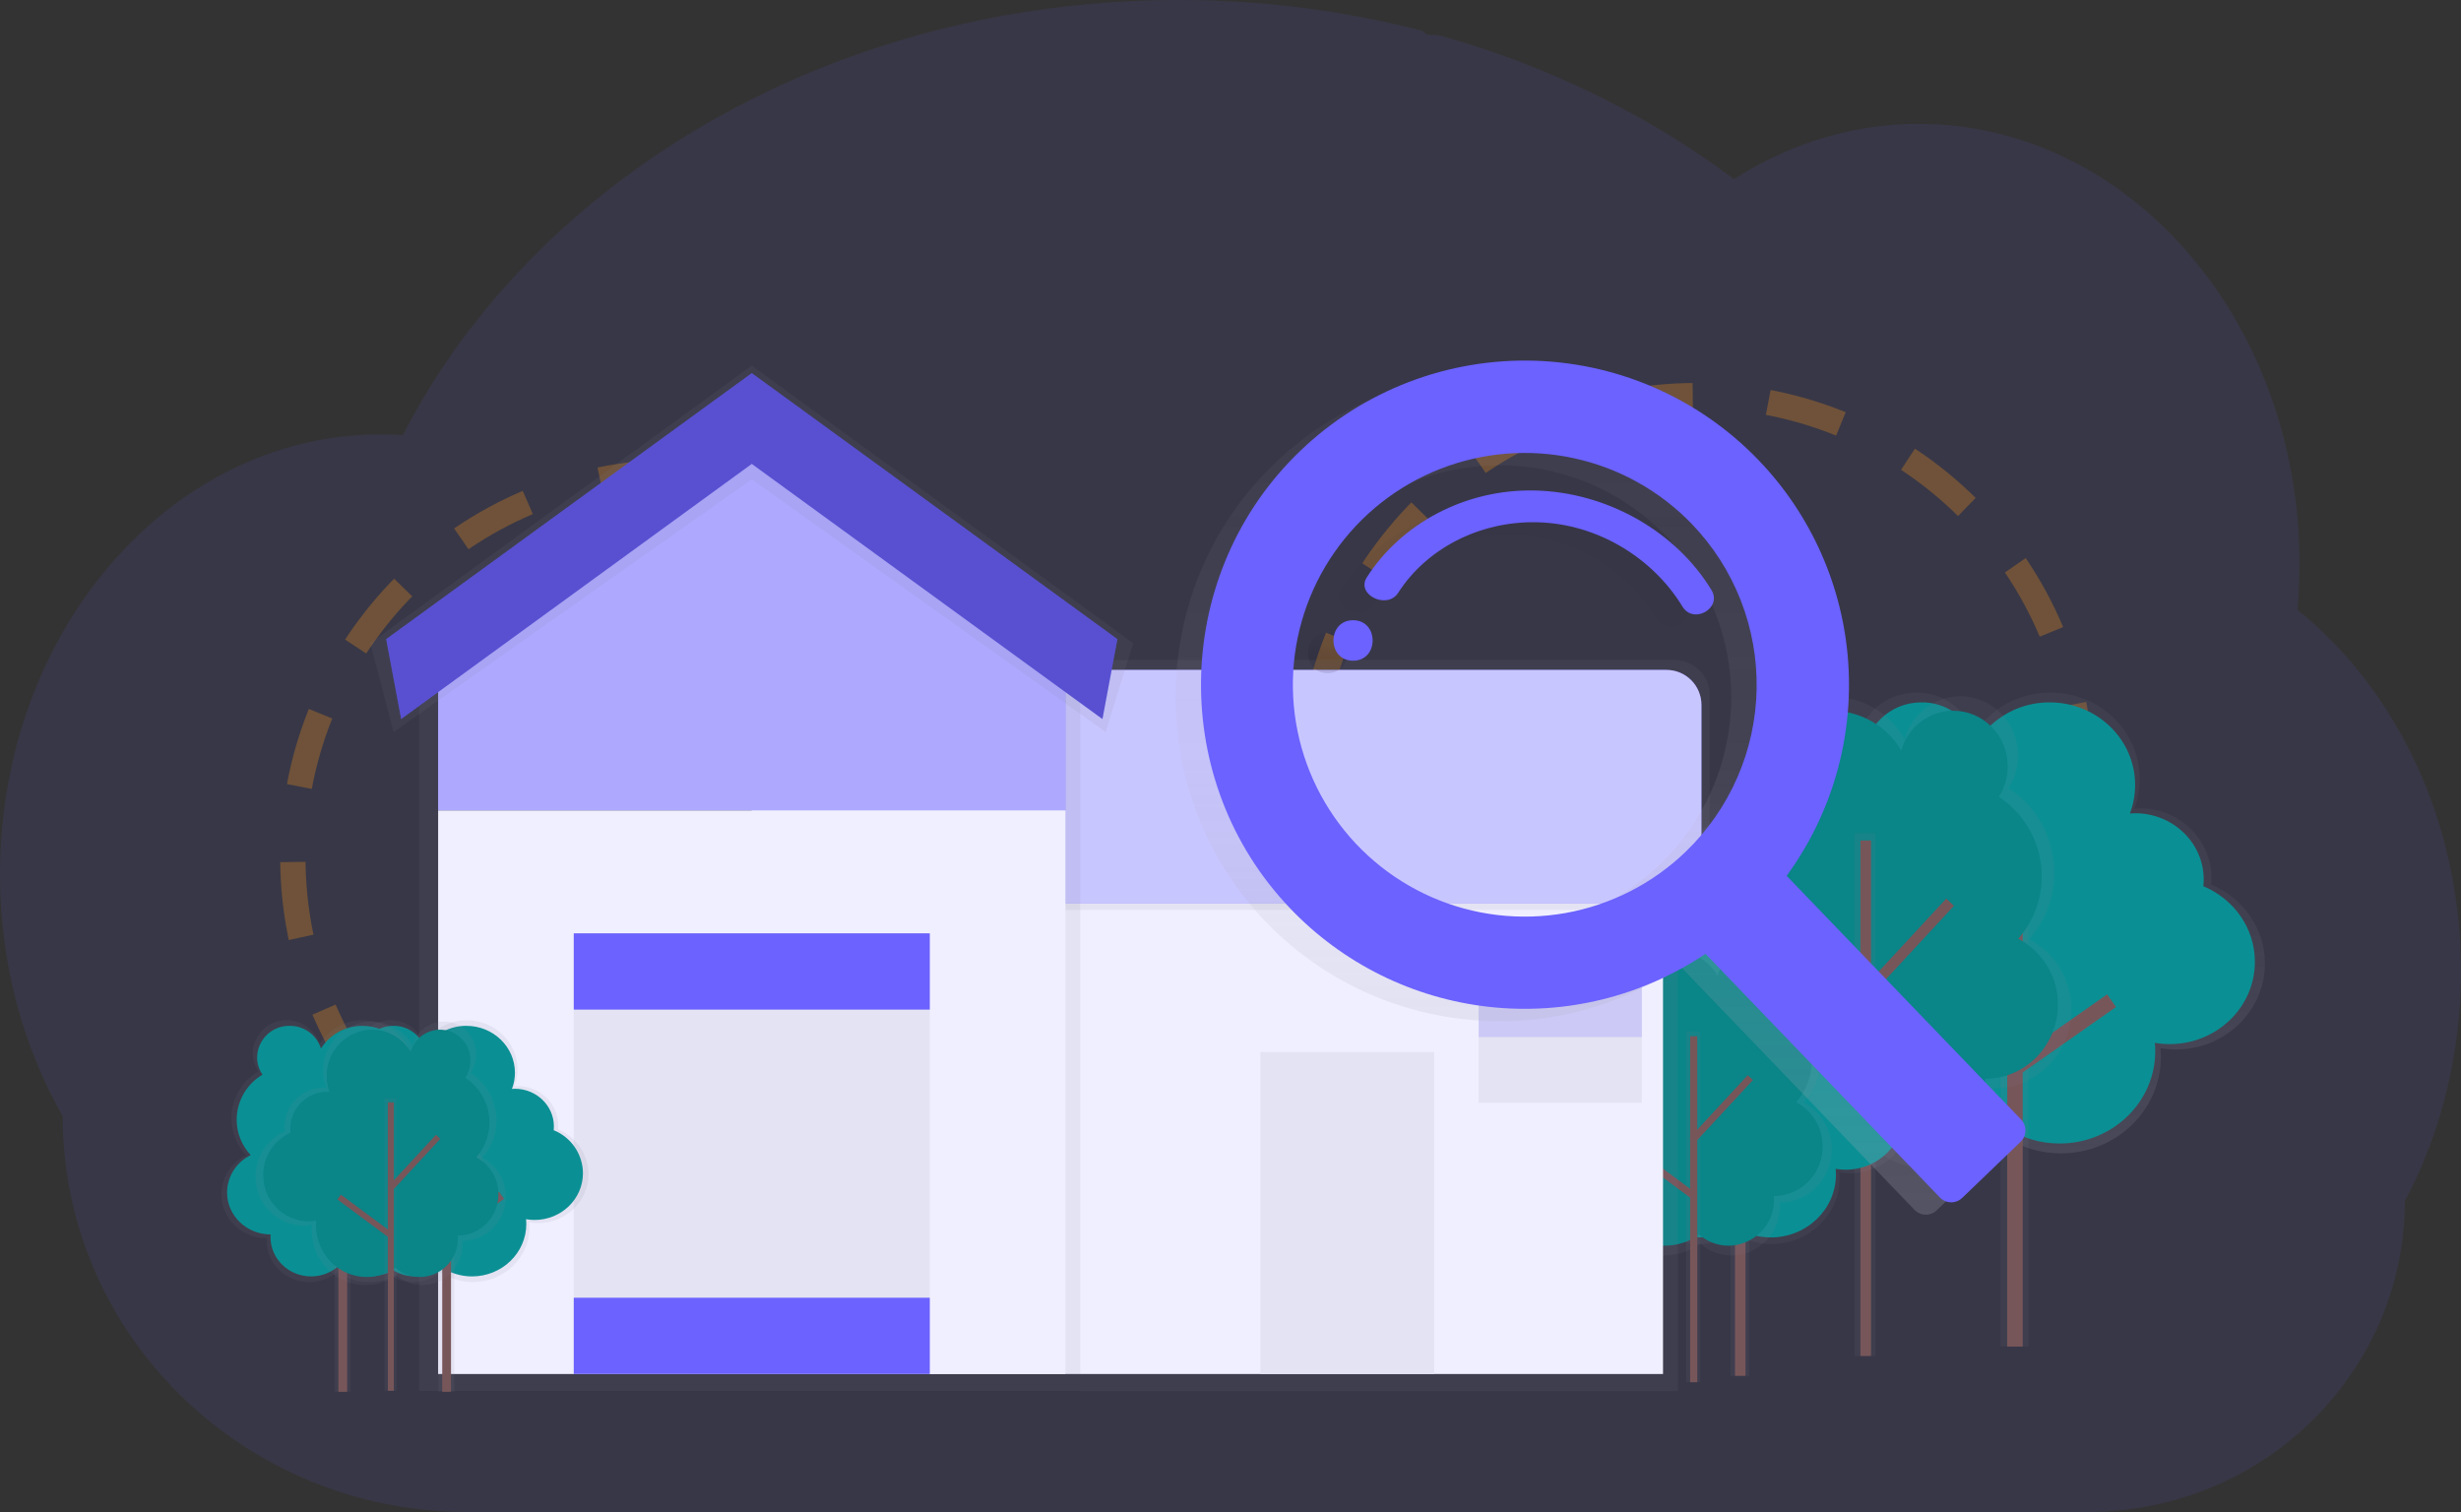 <svg width="389" height="239" viewBox="0 0 389 239" fill="none" xmlns="http://www.w3.org/2000/svg">
<rect x="0" y="0" width="389" height="239" fill="#333333" stroke="none"/>
<g clip-path="url(#clip0)">
<path opacity="0.3" d="M107.253 196.497C140.923 196.497 168.218 169.209 168.218 135.546C168.218 101.884 140.923 74.596 107.253 74.596C73.584 74.596 46.289 101.884 46.289 135.546C46.289 169.209 73.584 196.497 107.253 196.497Z" stroke="#FF9800" stroke-width="4" stroke-miterlimit="10" stroke-dasharray="12 12"/>
<path opacity="0.3" d="M268.04 184.441C301.71 184.441 329.005 157.152 329.005 123.49C329.005 89.828 301.71 62.539 268.04 62.539C234.37 62.539 207.075 89.828 207.075 123.49C207.075 157.152 234.37 184.441 268.04 184.441Z" stroke="#FF9800" stroke-width="4" stroke-miterlimit="10" stroke-dasharray="12 12"/>
<path d="M291.609 147.043C288.982 144.251 287.519 140.564 287.515 136.732C287.53 134.088 288.23 131.493 289.546 129.2C290.862 126.907 292.75 124.994 295.025 123.647C294.007 122.17 293.461 120.418 293.458 118.624C293.458 113.57 297.698 109.475 302.931 109.475C304.951 109.454 306.926 110.083 308.562 111.269C310.198 112.455 311.41 114.135 312.018 116.062C313.31 114.03 315.096 112.36 317.21 111.208C319.324 110.056 321.696 109.459 324.104 109.475C331.899 109.475 338.22 115.58 338.22 123.108C338.221 124.716 337.928 126.311 337.356 127.813C337.64 127.793 337.928 127.77 338.22 127.77C344.477 127.77 349.549 132.669 349.549 138.714C349.549 139.083 349.53 139.452 349.492 139.819C354.496 141.902 358 146.708 358 152.304C358 159.809 351.703 165.894 343.931 165.894C343.115 165.893 342.3 165.824 341.496 165.687C341.536 166.139 341.563 166.598 341.563 167.06C341.563 175.482 334.495 182.311 325.776 182.311C322.575 182.32 319.445 181.375 316.785 179.595C314.633 181.359 311.934 182.319 309.151 182.311C302.636 182.311 297.357 177.21 297.357 170.924C297.357 170.653 297.38 170.385 297.4 170.117H297.357C290.383 170.117 284.728 164.655 284.728 157.917C284.743 155.643 285.395 153.418 286.611 151.495C287.828 149.573 289.559 148.031 291.609 147.043Z" fill="url(#paint0_linear)"/>
<path d="M292.885 146.993C290.373 144.32 288.973 140.791 288.969 137.124C288.983 134.593 289.653 132.109 290.913 129.914C292.172 127.719 293.979 125.888 296.158 124.599C295.181 123.181 294.658 121.501 294.657 119.779C294.657 114.944 298.717 111.022 303.725 111.022C305.66 111.003 307.55 111.605 309.118 112.739C310.685 113.873 311.848 115.481 312.434 117.325C313.669 115.384 315.376 113.789 317.395 112.687C319.414 111.586 321.68 111.014 323.98 111.025C331.443 111.025 337.49 116.869 337.49 124.086C337.491 125.625 337.21 127.152 336.662 128.591C336.937 128.57 337.212 128.55 337.49 128.55C343.479 128.55 348.333 133.239 348.333 139.026C348.332 139.379 348.313 139.733 348.276 140.084C353.066 142.093 356.419 146.678 356.419 152.033C356.419 159.217 350.389 165.04 342.953 165.04C342.167 165.041 341.383 164.974 340.608 164.843C340.649 165.275 340.672 165.714 340.672 166.156C340.672 174.217 333.906 180.75 325.561 180.75C322.498 180.759 319.502 179.854 316.956 178.152C314.904 179.836 312.332 180.757 309.677 180.757C303.443 180.757 298.388 175.874 298.388 169.853C298.388 169.592 298.409 169.337 298.429 169.079H298.388C291.712 169.079 286.299 163.852 286.299 157.402C286.313 155.224 286.938 153.095 288.102 151.255C289.266 149.415 290.923 147.938 292.885 146.993Z" fill="#009688"/>
<path d="M320.631 131.725H316.212V212.847H320.631V131.725Z" fill="url(#paint1_linear)"/>
<path d="M319.719 131.725H317.274V212.847H319.719V131.725Z" fill="#795548"/>
<path d="M305.129 140.391L303.383 142.103L317.872 156.88L319.619 155.168L305.129 140.391Z" fill="#795548"/>
<path d="M333.062 157.175L318.042 167.713L319.447 169.714L334.467 159.176L333.062 157.175Z" fill="#795548"/>
<path d="M320.781 148.466C322.288 146.744 323.407 144.718 324.063 142.525C324.718 140.333 324.896 138.026 324.583 135.759C324.27 133.492 323.475 131.319 322.249 129.386C321.024 127.453 319.399 125.806 317.482 124.555C318.473 123.021 318.999 121.234 318.996 119.408C318.996 114.244 314.903 110.057 309.851 110.057C307.855 110.072 305.918 110.737 304.334 111.952C302.75 113.167 301.606 114.865 301.075 116.789C299.885 114.748 298.183 113.053 296.136 111.873C294.09 110.692 291.77 110.066 289.408 110.057C281.881 110.057 275.778 116.296 275.778 123.992C275.776 125.632 276.058 127.259 276.612 128.801C276.337 128.781 276.059 128.758 275.778 128.758C269.748 128.758 264.838 133.781 264.838 139.943C264.838 140.325 264.858 140.7 264.895 141.072C262.436 142.174 260.35 143.967 258.891 146.232C257.432 148.497 256.663 151.137 256.678 153.831C256.678 161.504 262.761 167.723 270.261 167.723C271.047 167.722 271.832 167.651 272.606 167.512C272.565 167.974 272.542 168.443 272.542 168.915C272.542 177.522 279.365 184.501 287.787 184.501C290.898 184.502 293.933 183.532 296.466 181.725C298.504 183.513 301.123 184.499 303.835 184.501C310.126 184.501 315.224 179.287 315.224 172.857C315.224 172.579 315.201 172.304 315.184 172.03H315.224C321.96 172.03 327.417 166.447 327.417 159.562C327.428 157.283 326.815 155.045 325.645 153.09C324.476 151.134 322.794 149.535 320.781 148.466Z" fill="url(#paint2_linear)"/>
<path d="M319.019 148.393C320.432 146.776 321.481 144.874 322.096 142.817C322.711 140.76 322.878 138.595 322.584 136.468C322.29 134.341 321.543 132.302 320.394 130.488C319.244 128.675 317.719 127.129 315.921 125.955C316.851 124.515 317.344 122.836 317.341 121.122C317.341 116.273 313.499 112.345 308.756 112.345C306.885 112.361 305.07 112.987 303.587 114.127C302.103 115.266 301.031 116.858 300.532 118.661C299.416 116.745 297.817 115.153 295.896 114.045C293.975 112.936 291.797 112.349 289.579 112.341C282.514 112.341 276.786 118.199 276.786 125.422C276.785 126.961 277.05 128.488 277.57 129.937C277.312 129.917 277.051 129.896 276.786 129.896C271.115 129.896 266.519 134.585 266.519 140.395C266.519 140.754 266.536 141.105 266.573 141.454C264.267 142.491 262.311 144.175 260.944 146.301C259.576 148.427 258.855 150.905 258.868 153.433C258.868 160.633 264.563 166.47 271.621 166.47C272.361 166.47 273.1 166.404 273.828 166.273C273.791 166.708 273.768 167.147 273.768 167.589C273.768 175.67 280.173 182.217 288.075 182.217C290.995 182.218 293.843 181.307 296.221 179.612C298.135 181.29 300.593 182.215 303.138 182.217C309.041 182.217 313.827 177.324 313.827 171.286C313.827 171.025 313.807 170.767 313.79 170.509H313.827C320.148 170.509 325.273 165.268 325.273 158.805C325.281 156.664 324.703 154.561 323.6 152.726C322.498 150.89 320.913 149.392 319.019 148.393Z" fill="#00897B"/>
<path d="M296.449 131.695H293.126V214.34H296.449V131.695Z" fill="url(#paint3_linear)"/>
<path d="M295.742 132.857H294.071V214.34H295.742V132.857Z" fill="#795548"/>
<path d="M307.633 142.041L293.913 156.854L295.14 157.989L308.859 143.177L307.633 142.041Z" fill="#795548"/>
<path d="M280.81 158.945L279.814 160.286L294.037 170.847L295.034 169.505L280.81 158.945Z" fill="#795548"/>
<path d="M256.755 172.633C254.965 170.728 253.969 168.213 253.968 165.6C253.978 163.798 254.455 162.031 255.352 160.468C256.249 158.906 257.536 157.603 259.086 156.685C258.391 155.675 258.018 154.478 258.018 153.252C258.018 149.809 260.908 147.016 264.472 147.016C265.849 147.003 267.195 147.431 268.31 148.239C269.425 149.047 270.251 150.191 270.666 151.504C271.547 150.12 272.764 148.982 274.205 148.197C275.646 147.412 277.262 147.006 278.903 147.016C284.216 147.016 288.523 151.176 288.523 156.306C288.524 157.403 288.324 158.49 287.934 159.515C288.128 159.515 288.323 159.485 288.523 159.485C292.788 159.485 296.228 162.834 296.228 166.943C296.227 167.194 296.214 167.446 296.188 167.696C297.888 168.382 299.347 169.556 300.379 171.071C301.411 172.586 301.97 174.373 301.986 176.206C301.986 181.32 297.695 185.466 292.399 185.466C291.838 185.466 291.278 185.419 290.724 185.325C290.754 185.633 290.771 185.945 290.771 186.259C290.771 191.999 285.954 196.641 280.012 196.641C277.843 196.651 275.721 196.018 273.912 194.823C272.443 196.019 270.604 196.668 268.71 196.658C264.272 196.658 260.671 193.182 260.671 188.895C260.671 188.707 260.671 188.527 260.701 188.346H260.671C255.917 188.346 252.065 184.625 252.065 180.034C252.077 178.485 252.522 176.971 253.351 175.663C254.18 174.355 255.359 173.305 256.755 172.633Z" fill="url(#paint4_linear)"/>
<path d="M257.622 172.599C255.907 170.78 254.948 168.375 254.943 165.874C254.953 164.15 255.409 162.458 256.268 160.962C257.127 159.467 258.359 158.219 259.843 157.341C259.178 156.375 258.821 155.229 258.822 154.056C258.822 150.761 261.588 148.088 264.998 148.088C266.317 148.074 267.605 148.485 268.672 149.258C269.74 150.032 270.53 151.128 270.927 152.385C271.77 151.06 272.935 149.971 274.314 149.219C275.692 148.468 277.239 148.079 278.809 148.088C283.894 148.088 288.018 152.07 288.018 156.983C288.019 158.032 287.828 159.073 287.455 160.054C287.643 160.054 287.827 160.027 288.018 160.027C292.098 160.027 295.407 163.222 295.407 167.164C295.407 167.404 295.395 167.645 295.37 167.884C296.998 168.54 298.394 169.664 299.382 171.114C300.37 172.564 300.906 174.274 300.921 176.028C300.921 180.925 296.811 184.893 291.743 184.893C291.211 184.893 290.679 184.848 290.155 184.759C290.182 185.054 290.198 185.352 290.198 185.653C290.198 191.146 285.589 195.6 279.901 195.6C277.815 195.605 275.774 194.988 274.039 193.828C272.636 194.978 270.876 195.605 269.062 195.6C264.814 195.6 261.357 192.274 261.357 188.168C261.357 187.991 261.357 187.817 261.384 187.643H261.357C256.808 187.643 253.12 184.079 253.12 179.686C253.132 178.202 253.561 176.751 254.356 175.498C255.152 174.245 256.284 173.241 257.622 172.599Z" fill="#009688"/>
<path d="M276.531 162.194H273.52V217.475H276.531V162.194Z" fill="url(#paint5_linear)"/>
<path d="M275.908 162.194H274.244V217.475H275.908V162.194Z" fill="#795548"/>
<path d="M265.965 168.097L264.776 169.262L274.648 179.331L275.837 178.166L265.965 168.097Z" fill="#795548"/>
<path d="M285.005 179.533L274.769 186.715L275.726 188.077L285.961 180.896L285.005 179.533Z" fill="#795548"/>
<path d="M285.083 174.273C286.097 173.118 286.849 171.759 287.291 170.287C287.732 168.815 287.852 167.266 287.642 165.744C287.432 164.222 286.897 162.763 286.074 161.465C285.25 160.168 284.157 159.063 282.869 158.225C283.53 157.194 283.879 155.994 283.874 154.769C283.91 153.274 283.397 151.818 282.433 150.675C281.468 149.532 280.118 148.781 278.638 148.565C277.158 148.349 275.65 148.681 274.399 149.5C273.147 150.32 272.239 151.568 271.845 153.011C271.047 151.642 269.905 150.505 268.533 149.713C267.161 148.921 265.605 148.5 264.02 148.493C258.969 148.493 254.872 152.679 254.872 157.847C254.871 158.947 255.06 160.039 255.432 161.075C255.247 161.075 255.06 161.045 254.872 161.045C253.897 161.056 252.933 161.259 252.037 161.642C251.14 162.025 250.327 162.581 249.645 163.279C248.964 163.976 248.426 164.801 248.063 165.706C247.7 166.611 247.519 167.578 247.53 168.553C247.53 168.808 247.53 169.062 247.566 169.31C245.916 170.05 244.516 171.254 243.537 172.775C242.558 174.296 242.042 176.068 242.053 177.877C242.053 183.024 246.136 187.2 251.171 187.2C251.7 187.2 252.228 187.153 252.748 187.06C252.722 187.371 252.705 187.683 252.705 188.001C252.705 193.778 257.287 198.463 262.935 198.463C265.023 198.464 267.06 197.813 268.76 196.601C270.129 197.8 271.887 198.462 273.708 198.463C274.723 198.451 275.726 198.24 276.66 197.841C277.593 197.442 278.439 196.863 279.149 196.138C279.859 195.412 280.419 194.553 280.797 193.611C281.175 192.669 281.363 191.661 281.352 190.646C281.352 190.459 281.352 190.275 281.325 190.09H281.352C285.874 190.09 289.538 186.343 289.538 181.718C289.545 180.189 289.133 178.687 288.348 177.375C287.563 176.063 286.434 174.991 285.083 174.273Z" fill="url(#paint6_linear)"/>
<path d="M283.901 174.227C284.851 173.141 285.556 171.864 285.97 170.482C286.383 169.1 286.495 167.646 286.298 166.217C286.101 164.788 285.599 163.419 284.827 162.2C284.054 160.982 283.029 159.944 281.821 159.156C282.445 158.19 282.777 157.065 282.775 155.914C282.809 154.511 282.328 153.144 281.423 152.071C280.517 150.997 279.25 150.293 277.861 150.09C276.471 149.887 275.055 150.199 273.881 150.968C272.706 151.737 271.853 152.909 271.483 154.263C270.734 152.978 269.661 151.91 268.371 151.166C267.081 150.423 265.62 150.029 264.131 150.024C259.388 150.024 255.545 153.955 255.545 158.805C255.544 159.838 255.722 160.863 256.071 161.835C255.897 161.835 255.736 161.809 255.545 161.809C253.7 161.83 251.938 162.582 250.646 163.901C249.354 165.219 248.638 166.996 248.655 168.841C248.655 169.083 248.655 169.32 248.689 169.551C247.14 170.246 245.826 171.375 244.907 172.802C243.989 174.229 243.504 175.892 243.513 177.589C243.513 182.421 247.345 186.34 252.072 186.34C252.568 186.339 253.064 186.294 253.552 186.206C253.526 186.497 253.512 186.792 253.512 187.09C253.512 192.512 257.813 196.909 263.116 196.909C265.077 196.91 266.989 196.299 268.586 195.161C269.87 196.288 271.52 196.909 273.229 196.909C275.153 196.887 276.989 196.102 278.335 194.727C279.68 193.351 280.424 191.498 280.404 189.575C280.404 189.401 280.404 189.24 280.377 189.056H280.404C281.424 189.044 282.433 188.832 283.371 188.431C284.31 188.03 285.16 187.448 285.874 186.719C286.587 185.989 287.15 185.126 287.53 184.179C287.91 183.232 288.099 182.219 288.088 181.199C288.091 179.766 287.702 178.359 286.965 177.13C286.227 175.902 285.167 174.898 283.901 174.227Z" fill="#00897B"/>
<path d="M268.753 163.018H266.523V218.49H268.753V163.018Z" fill="url(#paint7_linear)"/>
<path d="M268.278 163.798H267.156V218.49H268.278V163.798Z" fill="#795548"/>
<path d="M276.256 169.958L267.048 179.9L267.871 180.662L277.08 170.72L276.256 169.958Z" fill="#795548"/>
<path d="M258.253 181.308L257.584 182.208L267.13 189.297L267.799 188.396L258.253 181.308Z" fill="#795548"/>
<path d="M265.213 135.811H170.751V219.869H265.213V135.811Z" fill="url(#paint8_linear)"/>
<path d="M262.868 135.811H108.781V217.19H262.868V135.811Z" fill="white"/>
<path d="M270.241 143.848H118.833V104.331H264.714C266.18 104.331 267.585 104.913 268.622 105.949C269.658 106.985 270.241 108.391 270.241 109.856V143.848Z" fill="url(#paint9_linear)"/>
<path d="M118.83 105.895H263.411C264.877 105.895 266.282 106.477 267.319 107.513C268.355 108.549 268.938 109.955 268.938 111.42V142.83H118.83V105.895Z" fill="#6C63FF"/>
<path opacity="0.7" d="M118.83 105.895H263.411C264.877 105.895 266.282 106.477 267.319 107.513C268.355 108.549 268.938 109.955 268.938 111.42V142.83H118.83V105.895Z" fill="white"/>
<path d="M118.495 61.461L66.24 98.252V129.254V219.866H170.751V129.254V98.252L118.495 61.461Z" fill="url(#paint10_linear)"/>
<path d="M168.406 97.633L118.83 61.461L69.254 97.633V128.105H168.406V97.633Z" fill="#6C63FF"/>
<path opacity="0.5" d="M168.406 97.633L118.83 61.461L69.254 97.633V128.105H168.406V97.633Z" fill="white"/>
<path d="M168.406 128.108H69.254V217.19H168.406V128.108Z" fill="white"/>
<path d="M174.77 115.714L118.83 75.778L62.22 115.714L58.535 101.668L118.83 57.794L179.125 101.668L174.77 115.714Z" fill="url(#paint11_linear)"/>
<path d="M174.258 113.658L118.83 73.326L63.406 113.658L61.037 101.029L118.83 58.979L176.626 101.029L174.258 113.658Z" fill="#6C63FF"/>
<path opacity="0.2" d="M174.258 113.658L118.83 73.326L63.406 113.658L61.037 101.029L118.83 58.979L176.626 101.029L174.258 113.658Z" fill="black"/>
<path d="M146.968 147.532H90.692V217.19H146.968V147.532Z" fill="#F2F2F2"/>
<path d="M146.968 147.532H90.692V159.588H146.968V147.532Z" fill="#6C63FF"/>
<path d="M146.968 205.134H90.692V217.19H146.968V205.134Z" fill="#6C63FF"/>
<path d="M213.071 192.143C213.204 192.143 213.332 192.09 213.426 191.996C213.521 191.902 213.574 191.774 213.574 191.641C213.574 191.508 213.521 191.38 213.426 191.286C213.332 191.192 213.204 191.139 213.071 191.139C212.938 191.139 212.81 191.192 212.716 191.286C212.622 191.38 212.569 191.508 212.569 191.641C212.569 191.774 212.622 191.902 212.716 191.996C212.81 192.09 212.938 192.143 213.071 192.143Z" fill="#00FF00"/>
<path d="M226.691 166.286H199.223V217.19H226.691V166.286Z" fill="#F2F2F2"/>
<path d="M259.518 155.57H233.725V174.324H259.518V155.57Z" fill="#F2F2F2"/>
<path opacity="0.2" d="M259.518 155.57H233.725V163.942H259.518V155.57Z" fill="#6C63FF"/>
<path d="M55.333 182.616C53.834 181.033 52.996 178.938 52.988 176.758C52.998 175.257 53.396 173.784 54.144 172.482C54.892 171.179 55.964 170.093 57.255 169.327C56.676 168.486 56.365 167.489 56.364 166.467C56.389 165.065 56.97 163.73 57.978 162.755C58.987 161.781 60.342 161.246 61.744 161.27C62.894 161.257 64.018 161.614 64.95 162.289C65.881 162.964 66.57 163.92 66.916 165.017C67.65 163.863 68.665 162.915 69.867 162.26C71.068 161.606 72.415 161.267 73.783 161.276C78.211 161.276 81.802 164.746 81.802 169.022C81.803 169.938 81.636 170.846 81.31 171.702C81.474 171.702 81.645 171.678 81.802 171.678C85.356 171.678 88.237 174.461 88.237 177.894C88.237 178.103 88.225 178.312 88.204 178.52C89.621 179.091 90.837 180.07 91.697 181.333C92.558 182.596 93.024 184.085 93.037 185.613C93.037 189.876 89.46 193.332 85.045 193.332C84.581 193.332 84.118 193.293 83.661 193.215C83.685 193.473 83.698 193.731 83.698 193.995C83.698 198.781 79.679 202.659 74.731 202.659C72.913 202.664 71.134 202.126 69.623 201.115C68.4 202.118 66.866 202.664 65.285 202.659C61.6 202.659 58.585 199.762 58.585 196.186C58.585 196.032 58.585 195.878 58.609 195.727H58.585C54.623 195.727 51.41 192.622 51.41 188.798C51.419 187.503 51.791 186.237 52.485 185.144C53.178 184.051 54.165 183.175 55.333 182.616Z" fill="url(#paint12_linear)"/>
<path d="M56.046 182.589C54.62 181.07 53.824 179.066 53.822 176.983C53.83 175.545 54.211 174.135 54.926 172.888C55.642 171.642 56.668 170.602 57.905 169.87C57.351 169.064 57.054 168.108 57.054 167.13C57.066 166.465 57.208 165.809 57.473 165.199C57.738 164.589 58.121 164.037 58.599 163.575C59.078 163.113 59.642 162.749 60.261 162.506C60.88 162.262 61.541 162.142 62.206 162.154C63.305 162.143 64.378 162.485 65.267 163.129C66.157 163.774 66.816 164.687 67.147 165.734C67.85 164.629 68.821 163.721 69.971 163.095C71.121 162.469 72.41 162.145 73.719 162.154C77.957 162.154 81.394 165.472 81.394 169.568C81.394 170.442 81.236 171.31 80.925 172.127C81.079 172.127 81.236 172.103 81.394 172.103C84.797 172.103 87.554 174.782 87.554 178.054C87.554 178.255 87.544 178.455 87.524 178.654C88.88 179.202 90.043 180.14 90.866 181.348C91.688 182.557 92.134 183.983 92.146 185.446C92.146 189.528 88.723 192.837 84.495 192.837C84.046 192.837 83.598 192.799 83.156 192.723C83.179 192.967 83.192 193.218 83.192 193.47C83.192 198.048 79.35 201.762 74.607 201.762C72.873 201.762 71.177 201.246 69.737 200.281C68.567 201.241 67.099 201.763 65.586 201.758C62.046 201.758 59.175 198.985 59.175 195.563C59.175 195.415 59.175 195.268 59.198 195.124H59.175C55.383 195.124 52.308 192.153 52.308 188.49C52.318 187.255 52.673 186.048 53.334 185.005C53.995 183.962 54.934 183.125 56.046 182.589Z" fill="#009688"/>
<path d="M71.81 173.915H69.298V220H71.81V173.915Z" fill="url(#paint13_linear)"/>
<path d="M71.287 173.915H69.901V220H71.287V173.915Z" fill="#795548"/>
<path d="M62.999 178.836L62.009 179.806L70.24 188.2L71.23 187.23L62.999 178.836Z" fill="#795548"/>
<path d="M78.872 188.371L70.339 194.358L71.136 195.493L79.669 189.506L78.872 188.371Z" fill="#795548"/>
<path d="M38.919 182.616C37.421 181.033 36.582 178.938 36.574 176.758C36.584 175.257 36.983 173.784 37.73 172.482C38.478 171.179 39.55 170.093 40.842 169.327C40.262 168.486 39.952 167.489 39.951 166.467C39.975 165.065 40.556 163.73 41.565 162.755C42.574 161.781 43.928 161.246 45.331 161.27C46.481 161.257 47.605 161.614 48.536 162.289C49.467 162.964 50.157 163.92 50.502 165.017C51.237 163.863 52.252 162.915 53.453 162.26C54.654 161.606 56.002 161.267 57.369 161.276C61.798 161.276 65.389 164.746 65.389 169.022C65.389 169.938 65.223 170.846 64.896 171.702C65.06 171.702 65.231 171.678 65.389 171.678C68.943 171.678 71.823 174.461 71.823 177.894C71.823 178.103 71.812 178.312 71.79 178.52C73.207 179.091 74.423 180.07 75.284 181.333C76.144 182.596 76.611 184.085 76.624 185.613C76.624 189.876 73.046 193.332 68.631 193.332C68.168 193.332 67.705 193.293 67.248 193.215C67.271 193.473 67.285 193.731 67.285 193.995C67.285 198.781 63.265 202.659 58.317 202.659C56.499 202.664 54.72 202.126 53.209 201.115C51.986 202.118 50.453 202.664 48.871 202.659C45.187 202.659 42.172 199.762 42.172 196.186C42.172 196.032 42.172 195.878 42.195 195.727H42.172C38.209 195.727 34.997 192.622 34.997 188.798C35.005 187.503 35.377 186.237 36.071 185.144C36.765 184.051 37.752 183.175 38.919 182.616Z" fill="url(#paint14_linear)"/>
<path d="M39.633 182.589C38.206 181.07 37.411 179.066 37.408 176.983C37.417 175.545 37.797 174.135 38.513 172.888C39.228 171.642 40.255 170.602 41.492 169.87C40.937 169.064 40.64 168.108 40.641 167.13C40.652 166.465 40.794 165.809 41.06 165.199C41.325 164.589 41.707 164.037 42.186 163.575C42.664 163.113 43.229 162.749 43.848 162.506C44.467 162.262 45.128 162.142 45.793 162.154C46.891 162.143 47.964 162.485 48.854 163.129C49.743 163.774 50.402 164.687 50.734 165.734C51.436 164.629 52.408 163.721 53.557 163.095C54.707 162.469 55.997 162.145 57.306 162.154C61.543 162.154 64.98 165.472 64.98 169.568C64.981 170.442 64.822 171.31 64.511 172.127C64.665 172.127 64.823 172.103 64.98 172.103C68.383 172.103 71.14 174.782 71.14 178.054C71.14 178.255 71.13 178.455 71.11 178.654C72.466 179.202 73.629 180.14 74.452 181.348C75.275 182.557 75.721 183.983 75.733 185.446C75.733 189.528 72.309 192.837 68.082 192.837C67.633 192.837 67.184 192.799 66.742 192.723C66.765 192.967 66.779 193.218 66.779 193.47C66.779 198.048 62.937 201.762 58.193 201.762C56.459 201.762 54.764 201.246 53.323 200.281C52.153 201.241 50.686 201.763 49.173 201.758C45.632 201.758 42.761 198.985 42.761 195.563C42.761 195.415 42.761 195.268 42.785 195.124H42.761C38.969 195.124 35.894 192.153 35.894 188.49C35.904 187.255 36.26 186.048 36.92 185.005C37.581 183.962 38.521 183.125 39.633 182.589Z" fill="#009688"/>
<path d="M55.396 173.915H52.884V220H55.396V173.915Z" fill="url(#paint15_linear)"/>
<path d="M54.874 173.915H53.487V220H54.874V173.915Z" fill="#795548"/>
<path d="M46.588 178.836L45.598 179.807L53.829 188.201L54.819 187.23L46.588 178.836Z" fill="#795548"/>
<path d="M62.459 188.373L53.926 194.36L54.722 195.495L63.255 189.508L62.459 188.373Z" fill="#795548"/>
<path d="M76.258 182.981C77.104 182.017 77.733 180.882 78.102 179.654C78.471 178.425 78.571 177.132 78.396 175.861C78.221 174.591 77.775 173.373 77.087 172.29C76.4 171.207 75.488 170.285 74.413 169.585C74.968 168.727 75.262 167.727 75.26 166.705C75.291 165.458 74.864 164.243 74.06 163.289C73.256 162.336 72.13 161.709 70.896 161.529C69.661 161.348 68.403 161.626 67.36 162.309C66.316 162.993 65.559 164.035 65.231 165.238C64.566 164.096 63.613 163.148 62.468 162.487C61.323 161.826 60.025 161.476 58.703 161.47C57.689 161.481 56.688 161.69 55.756 162.088C54.824 162.485 53.98 163.063 53.271 163.787C52.563 164.511 52.004 165.368 51.627 166.308C51.251 167.248 51.063 168.254 51.075 169.267C51.075 170.18 51.233 171.086 51.541 171.946C51.387 171.946 51.233 171.923 51.075 171.923C50.259 171.931 49.453 172.1 48.703 172.421C47.952 172.742 47.273 173.209 46.703 173.793C46.134 174.378 45.686 175.069 45.385 175.827C45.084 176.586 44.935 177.396 44.949 178.212C44.949 178.426 44.949 178.637 44.979 178.845C43.603 179.462 42.437 180.465 41.621 181.733C40.805 183 40.375 184.477 40.383 185.985C40.364 188.022 41.153 189.984 42.578 191.44C44.002 192.897 45.946 193.73 47.983 193.758C48.425 193.758 48.865 193.718 49.3 193.64C49.276 193.898 49.263 194.16 49.263 194.424C49.263 199.24 53.082 203.131 57.791 203.131C59.533 203.131 61.23 202.588 62.649 201.577C63.789 202.578 65.255 203.13 66.772 203.131C68.48 203.11 70.109 202.412 71.302 201.191C72.496 199.97 73.155 198.325 73.137 196.618C73.137 196.46 73.137 196.31 73.113 196.156H73.137C74.966 196.134 76.713 195.388 77.993 194.08C79.272 192.772 79.98 191.009 79.96 189.18C79.965 187.908 79.624 186.658 78.971 185.566C78.319 184.473 77.381 183.58 76.258 182.981Z" fill="url(#paint16_linear)"/>
<path d="M75.274 182.94C76.065 182.036 76.653 180.971 76.997 179.82C77.341 178.668 77.435 177.456 77.27 176.266C77.106 175.075 76.687 173.934 76.043 172.919C75.4 171.903 74.546 171.038 73.538 170.382C74.058 169.577 74.334 168.638 74.332 167.679C74.364 166.508 73.964 165.365 73.209 164.469C72.454 163.572 71.397 162.983 70.237 162.813C69.077 162.644 67.895 162.905 66.915 163.548C65.936 164.191 65.225 165.172 64.92 166.303C64.295 165.231 63.4 164.34 62.325 163.72C61.25 163.1 60.031 162.771 58.79 162.766C56.872 162.793 55.044 163.578 53.705 164.951C52.366 166.323 51.627 168.17 51.648 170.087C51.647 170.948 51.796 171.802 52.087 172.612C51.943 172.612 51.795 172.589 51.648 172.589C50.107 172.607 48.636 173.235 47.559 174.337C46.482 175.438 45.886 176.922 45.903 178.463C45.903 178.664 45.903 178.861 45.934 179.056C44.643 179.634 43.548 180.575 42.782 181.764C42.016 182.953 41.612 184.339 41.619 185.754C41.599 187.667 42.339 189.509 43.676 190.877C45.014 192.245 46.841 193.026 48.754 193.048C49.168 193.047 49.582 193.01 49.99 192.937C49.97 193.182 49.956 193.426 49.956 193.674C49.956 198.195 53.541 201.859 57.962 201.859C59.597 201.86 61.191 201.35 62.521 200.402C63.591 201.338 64.965 201.854 66.387 201.855C67.181 201.847 67.966 201.681 68.697 201.369C69.427 201.057 70.09 200.604 70.645 200.037C71.201 199.469 71.639 198.797 71.935 198.06C72.231 197.323 72.378 196.534 72.37 195.74C72.37 195.593 72.37 195.449 72.349 195.305H72.37C73.22 195.295 74.061 195.118 74.843 194.784C75.625 194.449 76.334 193.964 76.929 193.356C77.524 192.747 77.993 192.028 78.309 191.239C78.626 190.449 78.784 189.605 78.774 188.754C78.776 187.558 78.451 186.385 77.834 185.36C77.217 184.335 76.332 183.499 75.274 182.94Z" fill="#00897B"/>
<path d="M62.642 173.597H60.783V219.843H62.642V173.597Z" fill="url(#paint17_linear)"/>
<path d="M62.247 174.247H61.312V219.842H62.247V174.247Z" fill="#795548"/>
<path d="M68.908 179.384L61.232 187.672L61.917 188.307L69.594 180.019L68.908 179.384Z" fill="#795548"/>
<path d="M53.89 188.843L53.333 189.594L61.293 195.504L61.85 194.754L53.89 188.843Z" fill="#795548"/>
<path d="M273.945 74.676C269.208 69.749 263.533 65.819 257.254 63.117C250.975 60.416 244.218 58.998 237.383 58.946C230.547 58.895 223.77 60.211 217.451 62.817C211.131 65.424 205.398 69.268 200.587 74.123C181.188 93.674 180.86 125.506 199.833 145.456C208.167 154.231 219.338 159.774 231.368 161.104C243.399 162.433 255.511 159.463 265.561 152.72L302.609 191.233C302.836 191.469 303.107 191.658 303.407 191.79C303.707 191.921 304.03 191.992 304.358 191.999C304.686 192.006 305.011 191.947 305.317 191.828C305.622 191.709 305.9 191.53 306.136 191.303L315.365 182.431C315.601 182.205 315.791 181.934 315.922 181.633C316.054 181.333 316.125 181.01 316.131 180.683C316.138 180.355 316.08 180.03 315.96 179.725C315.841 179.42 315.662 179.141 315.435 178.905L278.387 140.392C285.491 130.663 288.94 118.744 288.127 106.726C287.315 94.708 282.294 83.361 273.945 74.676ZM262.406 136.604C257.181 141.629 250.583 144.992 243.446 146.268C236.31 147.544 228.955 146.676 222.312 143.773C215.669 140.87 210.036 136.062 206.126 129.959C202.216 123.855 200.204 116.729 200.345 109.483C200.485 102.236 202.772 95.193 206.916 89.246C211.06 83.299 216.874 78.713 223.625 76.07C230.375 73.426 237.758 72.843 244.84 74.395C251.922 75.946 258.385 79.563 263.411 84.786C266.748 88.255 269.369 92.346 271.125 96.827C272.88 101.309 273.736 106.092 273.643 110.903C273.549 115.715 272.509 120.461 270.581 124.871C268.653 129.281 265.875 133.268 262.406 136.604Z" fill="url(#paint18_linear)"/>
<path d="M209.852 99.997C205.728 99.997 205.722 106.4 209.852 106.4C213.982 106.4 213.979 99.997 209.852 99.997Z" fill="url(#paint19_linear)"/>
<path d="M238.586 79.482C227.492 79.23 217.392 84.796 212.026 93.212C210.274 95.952 215.248 98.373 216.99 95.647C221.435 88.691 229.883 84.26 239.011 84.505C248.585 84.746 257.297 90.222 261.91 97.82C263.662 100.704 268.244 98.082 266.506 95.215C260.908 85.982 250.049 79.739 238.586 79.482Z" fill="url(#paint20_linear)"/>
<path d="M277.965 72.727C273.228 67.8 267.553 63.87 261.273 61.168C254.994 58.467 248.238 57.049 241.402 56.997C234.566 56.946 227.79 58.262 221.47 60.868C215.151 63.475 209.417 67.319 204.606 72.174C185.208 91.725 184.88 123.557 203.853 143.507C212.187 152.282 223.358 157.825 235.388 159.155C247.418 160.484 259.531 157.514 269.581 150.771L306.629 189.284C306.856 189.52 307.127 189.709 307.427 189.841C307.727 189.972 308.05 190.044 308.378 190.05C308.705 190.057 309.031 189.998 309.336 189.879C309.641 189.76 309.92 189.581 310.156 189.354L319.388 180.479C319.624 180.252 319.814 179.981 319.945 179.681C320.077 179.381 320.148 179.058 320.154 178.731C320.161 178.403 320.103 178.077 319.983 177.772C319.864 177.467 319.685 177.189 319.458 176.953L282.41 138.44C289.513 128.711 292.96 116.792 292.147 104.775C291.334 92.758 286.313 81.411 277.965 72.727ZM266.425 134.655C261.201 139.68 254.603 143.043 247.466 144.319C240.329 145.595 232.975 144.727 226.332 141.824C219.689 138.921 214.056 134.113 210.146 128.01C206.236 121.906 204.224 114.78 204.364 107.534C204.505 100.287 206.792 93.244 210.935 87.297C215.079 81.35 220.894 76.764 227.645 74.121C234.395 71.477 241.778 70.894 248.86 72.446C255.942 73.998 262.404 77.614 267.43 82.837C270.768 86.306 273.389 90.397 275.144 94.878C276.9 99.36 277.756 104.143 277.662 108.954C277.569 113.766 276.529 118.513 274.601 122.922C272.673 127.332 269.895 131.319 266.425 134.655Z" fill="#6C63FF"/>
<path d="M213.872 98.038C209.748 98.038 209.741 104.441 213.872 104.441C218.002 104.441 217.998 98.038 213.872 98.038Z" fill="#6C63FF"/>
<path d="M242.606 77.532C231.511 77.281 221.412 82.847 216.046 91.263C214.294 94.002 219.268 96.424 221.01 93.698C225.455 86.742 233.903 82.311 243.031 82.556C252.604 82.797 261.317 88.272 265.93 95.871C267.682 98.755 272.264 96.132 270.525 93.266C264.928 84.039 254.068 77.794 242.606 77.532Z" fill="#6C63FF"/>
</g>
<path opacity="0.1" d="M389 153.51C389.007 159.986 388.223 166.438 386.665 172.724C386.141 174.842 385.532 176.916 384.839 178.946C383.99 181.452 383.007 183.91 381.893 186.31C381.331 187.524 380.738 188.714 380.113 189.88C380.123 196.52 378.754 203.091 376.093 209.176C371.283 220.094 362.706 228.922 351.924 234.051C345.184 237.264 337.817 238.954 330.348 239H73.851C62.439 239.024 51.224 236.029 41.346 230.32L41.194 230.234C39.787 229.412 38.415 228.541 37.079 227.621C34.072 225.546 31.247 223.22 28.634 220.667C25.098 217.215 21.982 213.358 19.35 209.176C13.17 199.374 9.896 188.023 9.908 176.439C3.649 165.47 0 152.329 0 138.209C0 120.394 5.799 104.143 15.328 91.84C17.314 89.27 19.49 86.852 21.837 84.606C24.153 82.383 26.642 80.347 29.281 78.519C31.393 77.054 33.599 75.731 35.887 74.56C36.841 74.075 37.799 73.616 38.773 73.191C39.629 72.811 40.494 72.458 41.369 72.125C42.419 71.727 43.483 71.361 44.559 71.026C45.636 70.692 46.698 70.4 47.746 70.149C49.288 69.773 50.855 69.467 52.45 69.232C53.77 69.037 55.092 68.902 56.413 68.799C57.463 68.72 58.523 68.677 59.59 68.664H60.168C61.343 68.664 62.513 68.71 63.672 68.79C63.794 68.545 63.926 68.298 64.048 68.057C64.511 67.176 64.99 66.299 65.472 65.441C65.471 65.433 65.471 65.426 65.472 65.418C65.554 65.266 65.637 65.118 65.723 64.972C66.112 64.27 66.519 63.574 66.935 62.884C67.126 62.554 67.315 62.244 67.51 61.934C67.551 61.857 67.596 61.782 67.645 61.71C67.843 61.38 68.045 61.05 68.249 60.72C69.269 59.092 70.329 57.493 71.43 55.923L71.711 55.521C71.882 55.276 72.041 55.039 72.232 54.795C72.688 54.158 73.157 53.518 73.629 52.891C73.96 52.443 74.29 51.997 74.647 51.572C75.505 50.472 76.386 49.372 77.289 48.273C78.192 47.173 79.129 46.087 80.103 45.016C80.235 44.868 80.367 44.723 80.505 44.578L81.916 43.04C81.985 42.968 82.045 42.902 82.111 42.836C82.279 42.654 82.441 42.473 82.623 42.298C83.379 41.496 84.155 40.711 84.934 39.929C88.901 35.983 93.127 32.305 97.584 28.92C97.759 28.781 97.937 28.649 98.112 28.517C98.951 27.887 99.803 27.264 100.655 26.65C105.342 23.292 110.241 20.239 115.322 17.512C115.672 17.311 116.029 17.122 116.389 16.938C120.944 14.53 125.629 12.376 130.422 10.485C133.034 9.452 135.706 8.482 138.394 7.595C140.184 7.007 141.981 6.45 143.801 5.925C146.646 5.107 149.51 4.374 152.394 3.725C160.892 1.82 169.537 0.644 178.234 0.208C180.877 0.074 183.548 0.005 186.25 0C199.286 -0.017 212.27 1.624 224.891 4.883C225.021 5.08 225.2 5.24 225.41 5.349C225.619 5.459 225.854 5.513 226.09 5.506H227.2C227.682 5.638 228.161 5.77 228.643 5.909C231.336 6.683 233.99 7.529 236.606 8.446L237.266 8.683C243.722 10.976 250.003 13.733 256.061 16.931C261.522 19.807 266.78 23.052 271.799 26.644C272.571 27.198 273.333 27.756 274.084 28.32C274.996 27.737 275.923 27.178 276.865 26.644C280.504 24.573 284.369 22.927 288.385 21.738C296.779 19.256 305.661 18.909 314.225 20.728C325.206 23.054 335.147 28.828 343.176 37.039C346.445 40.399 349.355 44.09 351.858 48.051C352.04 48.335 352.222 48.622 352.397 48.913C354.548 52.419 356.398 56.102 357.925 59.922C357.981 60.063 358.038 60.195 358.087 60.334C359.497 63.911 360.634 67.589 361.489 71.337C361.528 71.528 361.575 71.716 361.614 71.907C362.414 75.534 362.957 79.213 363.239 82.916C363.239 83.048 363.239 83.183 363.266 83.322C363.404 85.238 363.475 87.173 363.477 89.129C363.477 90.877 363.418 92.612 363.309 94.335C363.309 94.522 363.282 94.717 363.266 94.912C363.236 95.41 363.193 95.902 363.15 96.403C365.672 98.436 368.033 100.66 370.211 103.057C371.173 104.106 372.105 105.195 373.005 106.323C375.748 109.757 378.159 113.444 380.205 117.332C385.79 127.863 389 140.251 389 153.51Z" fill="#6C63FF"/>
<defs>
<linearGradient id="paint0_linear" x1="321.367" y1="182.301" x2="321.367" y2="109.461" gradientUnits="userSpaceOnUse">
<stop stop-color="#808080" stop-opacity="0.25"/>
<stop offset="0.54" stop-color="#808080" stop-opacity="0.12"/>
<stop offset="1" stop-color="#808080" stop-opacity="0.1"/>
</linearGradient>
<linearGradient id="paint1_linear" x1="4054.56" y1="37883.3" x2="4054.56" y2="18232.4" gradientUnits="userSpaceOnUse">
<stop stop-color="#808080" stop-opacity="0.25"/>
<stop offset="0.54" stop-color="#808080" stop-opacity="0.12"/>
<stop offset="1" stop-color="#808080" stop-opacity="0.1"/>
</linearGradient>
<linearGradient id="paint2_linear" x1="64890.1" y1="47023.8" x2="64890.1" y2="30474.9" gradientUnits="userSpaceOnUse">
<stop stop-color="#808080" stop-opacity="0.25"/>
<stop offset="0.54" stop-color="#808080" stop-opacity="0.12"/>
<stop offset="1" stop-color="#808080" stop-opacity="0.1"/>
</linearGradient>
<linearGradient id="paint3_linear" x1="2870.21" y1="38960.1" x2="2870.21" y2="18564.9" gradientUnits="userSpaceOnUse">
<stop stop-color="#808080" stop-opacity="0.25"/>
<stop offset="0.54" stop-color="#808080" stop-opacity="0.12"/>
<stop offset="1" stop-color="#808080" stop-opacity="0.1"/>
</linearGradient>
<linearGradient id="paint4_linear" x1="43625.8" y1="33232.3" x2="43625.8" y2="25874.9" gradientUnits="userSpaceOnUse">
<stop stop-color="#808080" stop-opacity="0.25"/>
<stop offset="0.54" stop-color="#808080" stop-opacity="0.12"/>
<stop offset="1" stop-color="#808080" stop-opacity="0.1"/>
</linearGradient>
<linearGradient id="paint5_linear" x1="2431.39" y1="26651.8" x2="2431.39" y2="17526.5" gradientUnits="userSpaceOnUse">
<stop stop-color="#808080" stop-opacity="0.25"/>
<stop offset="0.54" stop-color="#808080" stop-opacity="0.12"/>
<stop offset="1" stop-color="#808080" stop-opacity="0.1"/>
</linearGradient>
<linearGradient id="paint6_linear" x1="39907.5" y1="33721.6" x2="39907.5" y2="26265.6" gradientUnits="userSpaceOnUse">
<stop stop-color="#808080" stop-opacity="0.25"/>
<stop offset="0.54" stop-color="#808080" stop-opacity="0.12"/>
<stop offset="1" stop-color="#808080" stop-opacity="0.1"/>
</linearGradient>
<linearGradient id="paint7_linear" x1="1815.9" y1="26912.2" x2="1815.9" y2="17723.8" gradientUnits="userSpaceOnUse">
<stop stop-color="#808080" stop-opacity="0.25"/>
<stop offset="0.54" stop-color="#808080" stop-opacity="0.12"/>
<stop offset="1" stop-color="#808080" stop-opacity="0.1"/>
</linearGradient>
<linearGradient id="paint8_linear" x1="51771.6" y1="41016" x2="51771.6" y2="19917.3" gradientUnits="userSpaceOnUse">
<stop stop-color="#808080" stop-opacity="0.25"/>
<stop offset="0.54" stop-color="#808080" stop-opacity="0.12"/>
<stop offset="1" stop-color="#808080" stop-opacity="0.1"/>
</linearGradient>
<linearGradient id="paint9_linear" x1="94380.5" y1="20210.5" x2="94380.5" y2="15547.4" gradientUnits="userSpaceOnUse">
<stop stop-color="#808080" stop-opacity="0.25"/>
<stop offset="0.54" stop-color="#808080" stop-opacity="0.12"/>
<stop offset="1" stop-color="#808080" stop-opacity="0.1"/>
</linearGradient>
<linearGradient id="paint10_linear" x1="26116.7" y1="77098.7" x2="26116.7" y2="2173" gradientUnits="userSpaceOnUse">
<stop stop-color="#808080" stop-opacity="0.25"/>
<stop offset="0.54" stop-color="#808080" stop-opacity="0.12"/>
<stop offset="1" stop-color="#808080" stop-opacity="0.1"/>
</linearGradient>
<linearGradient id="paint11_linear" x1="30237.4" y1="10212.9" x2="30237.4" y2="195.065" gradientUnits="userSpaceOnUse">
<stop stop-color="#808080" stop-opacity="0.25"/>
<stop offset="0.54" stop-color="#808080" stop-opacity="0.12"/>
<stop offset="1" stop-color="#808080" stop-opacity="0.1"/>
</linearGradient>
<linearGradient id="paint12_linear" x1="10767.4" y1="28487.2" x2="10767.4" y2="23373" gradientUnits="userSpaceOnUse">
<stop stop-color="#808080" stop-opacity="0.25"/>
<stop offset="0.54" stop-color="#808080" stop-opacity="0.12"/>
<stop offset="1" stop-color="#808080" stop-opacity="0.1"/>
</linearGradient>
<linearGradient id="paint13_linear" x1="335.952" y1="22604.4" x2="335.952" y2="16262.6" gradientUnits="userSpaceOnUse">
<stop stop-color="#808080" stop-opacity="0.25"/>
<stop offset="0.54" stop-color="#808080" stop-opacity="0.12"/>
<stop offset="1" stop-color="#808080" stop-opacity="0.1"/>
</linearGradient>
<linearGradient id="paint14_linear" x1="8711.3" y1="28487.2" x2="8711.3" y2="23373" gradientUnits="userSpaceOnUse">
<stop stop-color="#808080" stop-opacity="0.25"/>
<stop offset="0.54" stop-color="#808080" stop-opacity="0.12"/>
<stop offset="1" stop-color="#808080" stop-opacity="0.1"/>
</linearGradient>
<linearGradient id="paint15_linear" x1="196.436" y1="22604.4" x2="196.436" y2="16262.6" gradientUnits="userSpaceOnUse">
<stop stop-color="#808080" stop-opacity="0.25"/>
<stop offset="0.54" stop-color="#808080" stop-opacity="0.12"/>
<stop offset="1" stop-color="#808080" stop-opacity="0.1"/>
</linearGradient>
<linearGradient id="paint16_linear" x1="8806.04" y1="28734.6" x2="8806.04" y2="23552.4" gradientUnits="userSpaceOnUse">
<stop stop-color="#808080" stop-opacity="0.25"/>
<stop offset="0.54" stop-color="#808080" stop-opacity="0.12"/>
<stop offset="1" stop-color="#808080" stop-opacity="0.1"/>
</linearGradient>
<linearGradient id="paint17_linear" x1="209.045" y1="22660.5" x2="209.045" y2="16274.5" gradientUnits="userSpaceOnUse">
<stop stop-color="#808080" stop-opacity="0.25"/>
<stop offset="0.54" stop-color="#808080" stop-opacity="0.12"/>
<stop offset="1" stop-color="#808080" stop-opacity="0.1"/>
</linearGradient>
<linearGradient id="paint18_linear" x1="250.98" y1="192.009" x2="250.98" y2="58.949" gradientUnits="userSpaceOnUse">
<stop stop-color="#B3B3B3" stop-opacity="0.25"/>
<stop offset="0.54" stop-color="#B3B3B3" stop-opacity="0.1"/>
<stop offset="1" stop-color="#B3B3B3" stop-opacity="0.05"/>
</linearGradient>
<linearGradient id="paint19_linear" x1="209.852" y1="106.404" x2="209.852" y2="99.997" gradientUnits="userSpaceOnUse">
<stop stop-opacity="0.12"/>
<stop offset="0.55" stop-opacity="0.09"/>
<stop offset="1" stop-opacity="0.02"/>
</linearGradient>
<linearGradient id="paint20_linear" x1="41975.9" y1="7429.57" x2="41975.9" y2="6283.47" gradientUnits="userSpaceOnUse">
<stop stop-opacity="0.12"/>
<stop offset="0.55" stop-opacity="0.09"/>
<stop offset="1" stop-opacity="0.02"/>
</linearGradient>
<clipPath id="clip0">
<rect x="35" y="57" width="323" height="163" fill="white"/>
</clipPath>
</defs>
</svg>
